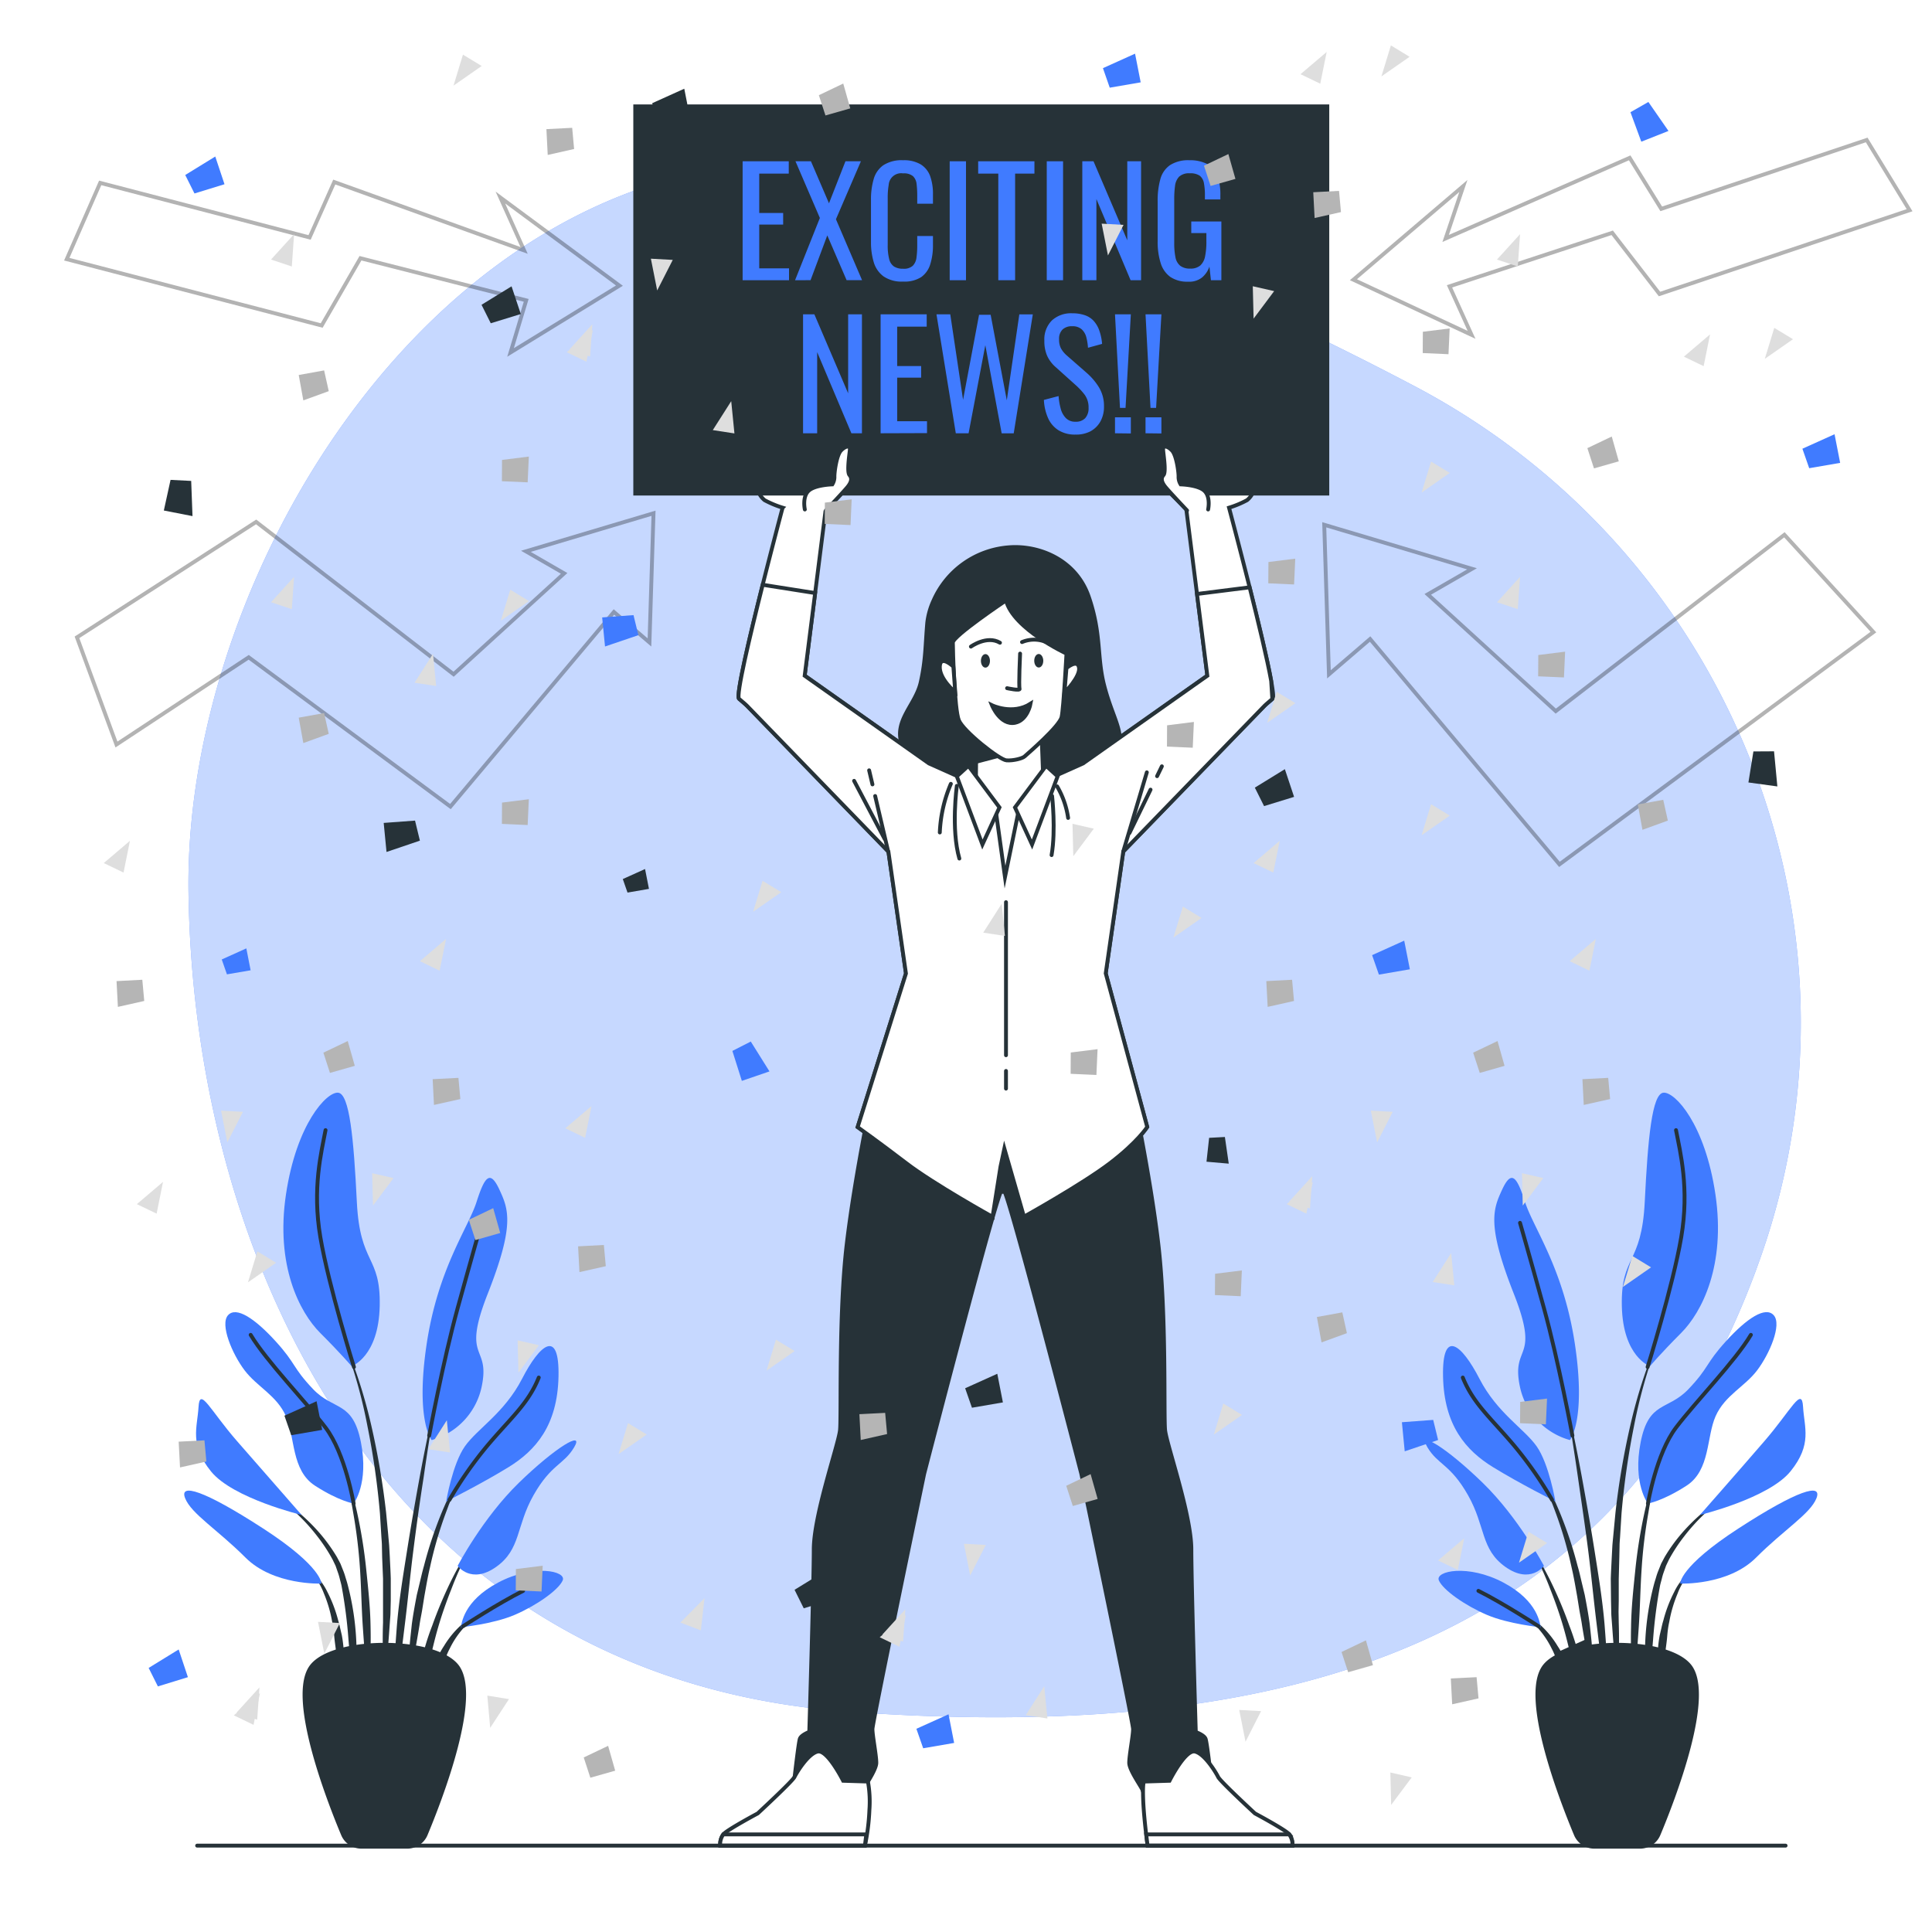 <svg class="animated" id="freepik_stories-exciting-news" xmlns="http://www.w3.org/2000/svg" viewBox="0 0 500 500" version="1.1" xmlns:xlink="http://www.w3.org/1999/xlink" xmlns:svgjs="http://svgjs.com/svgjs"><style>svg#freepik_stories-exciting-news:not(.animated) .animable {opacity: 0;}svg#freepik_stories-exciting-news.animated #freepik--background-simple--inject-2 {animation: 6s Infinite  linear shake;animation-delay: 0s;}svg#freepik_stories-exciting-news.animated #freepik--Arrows--inject-2 {animation: 6s Infinite  linear heartbeat;animation-delay: 0s;}svg#freepik_stories-exciting-news.animated #freepik--Text--inject-2 {animation: 6s Infinite  linear heartbeat;animation-delay: 0s;}            @keyframes shake {                10%, 90% {                    transform: translate3d(-1px, 0, 0);                  }                  20%, 80% {                    transform: translate3d(2px, 0, 0);                  }                  30%, 50%, 70% {                    transform: translate3d(-4px, 0, 0);                  }                  40%, 60% {                    transform: translate3d(4px, 0, 0);                  }            }                    @keyframes heartbeat {                0% {                    transform: scale(1);                }                10% {                    transform: scale(1.1);                }                30% {                    transform: scale(1);                }                40% {                    transform: scale(1);                }                50% {                    transform: scale(1.1);                }                60% {                    transform: scale(1);                }                100% {                    transform: scale(1);                }            }        </style><g id="freepik--background-simple--inject-2" class="animable animator-active" style="transform-origin: 257.406px 243.128px;"><path d="M455.61,325.49c30.63-86.8-8.21-182.83-89.69-225.64A870.7,870.7,0,0,0,252.23,50C134.27,8.22,47.46,135.46,48.78,230.89S99.15,434.33,219.76,443s200.13-21.21,234.59-114C454.78,327.8,455.2,326.65,455.61,325.49Z" style="fill: #407BFF; transform-origin: 257.406px 243.128px;" id="elcd4hpmiw05h" class="animable"></path><g id="elhzhdhcgyoo"><path d="M455.61,325.49c30.63-86.8-8.21-182.83-89.69-225.64A870.7,870.7,0,0,0,252.23,50C134.27,8.22,47.46,135.46,48.78,230.89S99.15,434.33,219.76,443s200.13-21.21,234.59-114C454.78,327.8,455.2,326.65,455.61,325.49Z" style="fill: rgb(255, 255, 255); opacity: 0.7; transform-origin: 257.406px 243.128px;" class="animable" id="el4s8l4liiwgs"></path></g></g><g id="freepik--plant-2--inject-2" class="animable" style="transform-origin: 419.593px 380.357px;"><path d="M429,347.43h0a.1.1,0,0,0-.05-.13.12.12,0,0,0-.14.06A131.25,131.25,0,0,0,421.9,369a198.49,198.49,0,0,0-3.82,22.49l-.54,5.68c-.09,1-.19,1.89-.26,2.84l-.15,2.86c-.09,1.9-.2,3.8-.26,5.7l.06,5.72.06,2.85c0,.95.11,1.9.17,2.85.15,1.9.26,3.8.44,5.69.36,3.79.93,7.56,1.52,11.31a.1.1,0,0,0,.1.08.11.11,0,0,0,.1-.1h0c0-1.9-.09-3.79-.14-5.69s-.22-3.78-.19-5.67,0-3.78-.06-5.67l-.05-2.83.05-2.83,0-5.66.15-5.66.06-2.83c0-.94.11-1.88.16-2.83l.35-5.65a202.16,202.16,0,0,1,3.2-22.43A132.15,132.15,0,0,1,429,347.43Z" style="fill: rgb(38, 50, 56); transform-origin: 422.939px 392.183px;" id="ele4wkxv8fxyb" class="animable"></path><path d="M429.81,377a.11.11,0,0,0-.06-.13.1.1,0,0,0-.13.06,135.07,135.07,0,0,0-4,14.38,133.59,133.59,0,0,0-2.38,14.77c-.5,4.95-1.06,9.91-1.12,14.89a122.24,122.24,0,0,0,.53,14.94.11.11,0,0,0,.08.09.12.12,0,0,0,.12-.09c.57-5,.92-9.91,1.26-14.85s.4-9.9.73-14.84a130.46,130.46,0,0,1,1.76-14.72A133.12,133.12,0,0,1,429.81,377Z" style="fill: rgb(38, 50, 56); transform-origin: 425.947px 406.432px;" id="elmfbadjrrzw" class="animable"></path><path d="M446.22,387.44a.1.1,0,0,0-.14,0,50,50,0,0,0-11,9.56,42.41,42.41,0,0,0-4.29,6l-.88,1.66-.69,1.73a15.77,15.77,0,0,0-.61,1.75c-.17.59-.37,1.18-.53,1.77a70.66,70.66,0,0,0-2.27,14.47,83.55,83.55,0,0,0,.54,14.58.11.11,0,0,0,.1.09.1.1,0,0,0,.1-.09l1.25-14.43a129.61,129.61,0,0,1,1.83-14.23c.13-.58.3-1.15.45-1.73a14.39,14.39,0,0,1,.5-1.7l.59-1.66.75-1.58a43,43,0,0,1,3.93-6,49.43,49.43,0,0,1,10.3-10h0A.1.1,0,0,0,446.22,387.44Z" style="fill: rgb(38, 50, 56); transform-origin: 435.995px 413.231px;" id="eli0300o7ydvd" class="animable"></path><path d="M438.28,406a15.85,15.85,0,0,0-5,6,35.35,35.35,0,0,0-2.8,7.35c-.2.63-.35,1.27-.49,1.91l-.45,1.92a31.79,31.79,0,0,0-.48,3.89c0,1.31-.06,2.62,0,3.92a36.49,36.49,0,0,0,.51,3.9.11.11,0,0,0,.08.08.1.1,0,0,0,.12-.08,32.82,32.82,0,0,0,.69-3.83c.21-1.28.4-2.54.56-3.8s.35-2.51.45-3.78.26-2.53.54-3.77a34.18,34.18,0,0,1,2.14-7.28,16,16,0,0,1,4.19-6.25h0a.1.1,0,0,0,0-.13A.09.09,0,0,0,438.28,406Z" style="fill: rgb(38, 50, 56); transform-origin: 433.699px 420.486px;" id="el1gmg4yn0yb7" class="animable"></path><path d="M415.26,420.43c-.54-6.41-1.59-12.75-2.59-19.09s-2.11-12.66-3.27-19-2.45-12.6-3.81-18.86a.1.1,0,1,0-.2,0c1.1,6.31,2.09,12.64,3,19s1.86,12.68,2.66,19,1.4,12.73,2.19,19.07l2.35,19.07a.09.09,0,0,0,.09.09.11.11,0,0,0,.11-.1c.07-1.6.07-3.21.11-4.82s-.06-3.21-.09-4.82C415.78,426.84,415.5,423.64,415.26,420.43Z" style="fill: rgb(38, 50, 56); transform-origin: 410.65px 401.545px;" id="elyvvf8fu8wg9" class="animable"></path><path d="M411.42,420.34c-.34-2.54-.81-5.06-1.29-7.58l-.9-3.74c-.29-1.24-.57-2.49-.94-3.72a105.24,105.24,0,0,0-4.9-14.57l-.76-1.76-.86-1.73c-.54-1.16-1.2-2.27-1.82-3.38a28.27,28.27,0,0,0-4.62-6.13.1.1,0,0,0-.14.14h0a28.29,28.29,0,0,1,4.23,6.27c.55,1.14,1.14,2.26,1.62,3.43l.75,1.75.67,1.78a104.88,104.88,0,0,1,4.27,14.57c.58,2.46,1,5,1.44,7.46l.6,3.75c.22,1.25.49,2.49.66,3.75.4,2.5.86,5,1.3,7.51s.85,5,1.38,7.53a.11.11,0,0,0,.1.08.1.1,0,0,0,.1-.1q0-3.84-.18-7.68C412,425.43,411.69,422.89,411.42,420.34Z" style="fill: rgb(38, 50, 56); transform-origin: 403.74px 406.73px;" id="elgzbiw4i9dec" class="animable"></path><path d="M406.12,420.66c-1.19-3.36-2.56-6.65-4.06-9.87a87.32,87.32,0,0,0-5.1-9.36.11.11,0,0,0-.13,0,.1.1,0,0,0,0,.14,87.1,87.1,0,0,1,4.36,9.65c1.3,3.27,2.47,6.6,3.45,10s1.72,6.82,2.62,10.21,1.7,6.8,2.75,10.23a.11.11,0,0,0,.09.08.1.1,0,0,0,.1-.1,50.8,50.8,0,0,0-1-10.66A66.78,66.78,0,0,0,406.12,420.66Z" style="fill: rgb(38, 50, 56); transform-origin: 403.503px 421.574px;" id="elpcf25d8tc1i" class="animable"></path><path d="M405.9,431.86a23.09,23.09,0,0,0-2.82-5.91,24.35,24.35,0,0,0-4.1-5.1,19,19,0,0,0-2.61-2,10.75,10.75,0,0,0-3-1.34.1.1,0,0,0-.11.06.1.1,0,0,0,0,.13h0a14.79,14.79,0,0,1,4.91,3.82,23.53,23.53,0,0,1,3.43,5.18c1,1.84,1.47,3.87,2.32,5.77.37,1,.74,1.95,1.17,2.92a24.58,24.58,0,0,0,1.29,3h0a.11.11,0,0,0,.09.05.1.1,0,0,0,.1-.1,22.3,22.3,0,0,0-.12-3.27A32,32,0,0,0,405.9,431.86Z" style="fill: rgb(38, 50, 56); transform-origin: 399.911px 427.974px;" id="el3agebkg11n" class="animable"></path><path d="M406.3,372.69A18.22,18.22,0,0,1,393.38,359c-2.42-11.3,5.38-6.46-1.62-24.22s-5.38-21.8-3-26.92,3.77-3.5,5.92,3.23,10,17.23,12.92,36.88S406.3,372.69,406.3,372.69Z" style="fill: #407BFF; transform-origin: 397.676px 338.768px;" id="el5wq5utee9d" class="animable"></path><path d="M427,353.58s-7-2.42-7.27-15.61,5.12-10.5,5.93-26.92,1.88-28,4.84-28.26,10.77,8.08,13.46,26.38-3.5,30.41-8.88,35.8S427,353.58,427,353.58Z" style="fill: #407BFF; transform-origin: 432.165px 318.182px;" id="elb5yuggbm6q" class="animable"></path><path d="M402.53,388.57s-1.62-9.69-4.85-14.27-10.22-8.61-14.8-17.49-9.69-13.19-9.42-.54,5.92,19.11,12.92,23.42S402.53,388.57,402.53,388.57Z" style="fill: #407BFF; transform-origin: 387.99px 368.468px;" id="elcfe77t9fnt6" class="animable"></path><path d="M399.57,405.25s-6.46-12.38-15.88-21.53-17-13.72-14.27-9.15,5.92,4.31,10.5,12.38,3.23,14,9.69,18.57S399.57,405.25,399.57,405.25Z" style="fill: #407BFF; transform-origin: 384.213px 390.13px;" id="el61bkih13fev" class="animable"></path><path d="M398.76,421.13c-.27-.8-.54-6.72-9.69-11.57s-17.76-3-16.69-.54,6.73,6.46,12.39,8.89S398.76,421.13,398.76,421.13Z" style="fill: #407BFF; transform-origin: 385.525px 413.829px;" id="elh1bcpjjpni7" class="animable"></path><path d="M426.48,389.11s-4-5.12-1.88-15.88,7-8.08,12.38-13.73,4.31-6.46,9.69-12.38,10.23-9.15,12.38-6.73-1.08,10-4.31,14.26S446.4,361.11,444,366.5s-1.35,14-7.54,18S426.48,389.11,426.48,389.11Z" style="fill: #407BFF; transform-origin: 441.863px 364.345px;" id="el96twsrzoryo" class="animable"></path><path d="M439.94,392.07s9.69-11,16.69-19.11,9.69-14.27,10-8.88,2.42,9.68-3.23,16.68S439.94,392.07,439.94,392.07Z" style="fill: #407BFF; transform-origin: 453.605px 377.06px;" id="el729y39twx2a" class="animable"></path><path d="M434.83,409.83s-.27-4.31,15.07-14.26,21.8-11.85,20.19-7.81-8.35,8.07-15.61,15.34S434.83,409.83,434.83,409.83Z" style="fill: #407BFF; transform-origin: 452.58px 397.807px;" id="elhbd3zuacxu5" class="animable"></path><path d="M406.94,371.54s-3.6-19.31-7.37-33-6.19-22.07-6.19-22.07" style="fill: none; stroke: rgb(38, 50, 56); stroke-linecap: round; stroke-linejoin: round; transform-origin: 400.16px 344.005px;" id="elkr75z0pvwwb" class="animable"></path><path d="M426.4,353.78s6.54-20.93,8.7-33.58-.27-22.07-1.35-27.72" style="fill: none; stroke: rgb(38, 50, 56); stroke-linecap: round; stroke-linejoin: round; transform-origin: 431.183px 323.13px;" id="elb3jccf2d1w" class="animable"></path><path d="M401.68,388.16A101.93,101.93,0,0,0,391.76,374c-5.92-7-10.49-10.76-13.19-17.49" style="fill: none; stroke: rgb(38, 50, 56); stroke-linecap: round; stroke-linejoin: round; transform-origin: 390.125px 372.335px;" id="ele5uuf0tlmb4" class="animable"></path><path d="M426.48,389.11s2.16-12.92,7.27-19.65,15.34-17.23,19.38-24" style="fill: none; stroke: rgb(38, 50, 56); stroke-linecap: round; stroke-linejoin: round; transform-origin: 439.805px 367.285px;" id="elcr0xnqrwshn" class="animable"></path><path d="M398.13,420.84s-9.06-5.9-15.52-9.13" style="fill: none; stroke: rgb(38, 50, 56); stroke-linecap: round; stroke-linejoin: round; transform-origin: 390.37px 416.275px;" id="elxt2mlai7uco" class="animable"></path><path d="M424.47,477.93H412.62a5.2,5.2,0,0,1-4.8-3.2c-3.87-9.27-14.21-36.05-8-43.64,5.93-7.23,31.48-7.23,37.41,0,6.22,7.59-4.11,34.37-8,43.64A5.2,5.2,0,0,1,424.47,477.93Z" style="fill: rgb(38, 50, 56); stroke: rgb(38, 50, 56); stroke-linecap: round; stroke-linejoin: round; transform-origin: 418.528px 451.799px;" id="elwrckc88jr4q" class="animable"></path></g><g id="freepik--plant-1--inject-2" class="animable" style="transform-origin: 98.41px 380.357px;"><path d="M89,347.43h0a.11.11,0,0,1,.06-.13.1.1,0,0,1,.13.06A132.24,132.24,0,0,1,96.11,369a203.06,203.06,0,0,1,3.82,22.49l.54,5.68c.08,1,.18,1.89.25,2.84l.16,2.86c.08,1.9.2,3.8.25,5.7l0,5.72-.07,2.85c0,.95-.11,1.9-.17,2.85-.14,1.9-.26,3.8-.43,5.69-.37,3.79-.94,7.56-1.52,11.31a.11.11,0,0,1-.1.08.1.1,0,0,1-.1-.1h0c0-1.9.09-3.79.13-5.69s.22-3.78.19-5.67,0-3.78.07-5.67l0-2.83,0-2.83,0-5.66L98.9,403l-.06-2.83c0-.94-.11-1.88-.16-2.83l-.35-5.65a199.82,199.82,0,0,0-3.2-22.43A131.15,131.15,0,0,0,89,347.43Z" style="fill: rgb(38, 50, 56); transform-origin: 95.063px 392.182px;" id="elpmcld0ck8o" class="animable"></path><path d="M88.2,377a.1.1,0,0,1,.19-.07,137.42,137.42,0,0,1,4,14.38,131.28,131.28,0,0,1,2.38,14.77c.51,4.95,1.06,9.91,1.13,14.89a126.38,126.38,0,0,1-.53,14.94.12.12,0,0,1-.09.09.1.1,0,0,1-.11-.09c-.58-5-.93-9.91-1.27-14.85s-.4-9.9-.72-14.84a132.83,132.83,0,0,0-1.77-14.72A135.47,135.47,0,0,0,88.2,377Z" style="fill: rgb(38, 50, 56); transform-origin: 92.065px 406.432px;" id="el7ya65arra7r" class="animable"></path><path d="M71.79,387.44a.1.1,0,0,1,.14,0,50.21,50.21,0,0,1,11,9.56,44.09,44.09,0,0,1,4.29,6l.88,1.66.69,1.73a15.71,15.71,0,0,1,.6,1.75c.18.59.38,1.18.53,1.77a70,70,0,0,1,2.27,14.47,83.55,83.55,0,0,1-.54,14.58c0,.05,0,.09-.09.09a.1.1,0,0,1-.11-.09l-1.25-14.43a127.23,127.23,0,0,0-1.83-14.23c-.13-.58-.3-1.15-.44-1.73a16.62,16.62,0,0,0-.51-1.7l-.58-1.66-.76-1.58a43,43,0,0,0-3.93-6,49.43,49.43,0,0,0-10.3-10h0A.09.09,0,0,1,71.79,387.44Z" style="fill: rgb(38, 50, 56); transform-origin: 82.008px 413.231px;" id="eloz5drf5b5f" class="animable"></path><path d="M79.73,406a16,16,0,0,1,5,6,35.32,35.32,0,0,1,2.79,7.35c.2.63.35,1.27.49,1.91l.45,1.92a33.89,33.89,0,0,1,.49,3.89c0,1.31,0,2.62,0,3.92a32,32,0,0,1-.51,3.9.11.11,0,0,1-.08.08.1.1,0,0,1-.12-.08A35.06,35.06,0,0,1,87.5,431c-.2-1.28-.4-2.54-.55-3.8s-.35-2.51-.45-3.78-.27-2.53-.55-3.77a34.16,34.16,0,0,0-2.13-7.28,16.27,16.27,0,0,0-4.19-6.25h0a.1.1,0,0,1,0-.13A.1.1,0,0,1,79.73,406Z" style="fill: rgb(38, 50, 56); transform-origin: 84.278px 420.477px;" id="elk56jf8s5k3g" class="animable"></path><path d="M102.74,420.43c.54-6.41,1.6-12.75,2.6-19.09s2.1-12.66,3.26-19,2.46-12.6,3.82-18.86a.1.1,0,0,1,.11-.08.1.1,0,0,1,.08.12q-1.64,9.46-3,19c-1,6.34-1.87,12.68-2.67,19s-1.39,12.73-2.19,19.07l-2.34,19.07a.11.11,0,0,1-.1.09.1.1,0,0,1-.1-.1c-.08-1.6-.08-3.21-.12-4.82s.07-3.21.1-4.82C102.23,426.84,102.5,423.64,102.74,420.43Z" style="fill: rgb(38, 50, 56); transform-origin: 107.347px 401.575px;" id="elcefonbli8l" class="animable"></path><path d="M106.58,420.34c.34-2.54.81-5.06,1.29-7.58l.9-3.74c.3-1.24.58-2.49.94-3.72a105.24,105.24,0,0,1,4.9-14.57l.77-1.76.85-1.73c.54-1.16,1.2-2.27,1.82-3.38a28,28,0,0,1,4.63-6.13.09.09,0,0,1,.13,0,.11.11,0,0,1,0,.14h0a28,28,0,0,0-4.23,6.27c-.56,1.14-1.15,2.26-1.63,3.43l-.75,1.75-.66,1.78a103.53,103.53,0,0,0-4.27,14.57c-.59,2.46-1,5-1.45,7.46l-.6,3.75c-.22,1.25-.49,2.49-.66,3.75-.4,2.5-.86,5-1.3,7.51s-.85,5-1.38,7.53a.1.1,0,0,1-.09.08.09.09,0,0,1-.1-.1q0-3.84.17-7.68C106,425.43,106.32,422.89,106.58,420.34Z" style="fill: rgb(38, 50, 56); transform-origin: 114.262px 406.726px;" id="elf1ql0rqc1sj" class="animable"></path><path d="M111.88,420.66c1.19-3.36,2.56-6.65,4.06-9.87a89.11,89.11,0,0,1,5.1-9.36.12.12,0,0,1,.14,0,.11.11,0,0,1,0,.14,87,87,0,0,0-4.35,9.65c-1.3,3.27-2.47,6.6-3.46,10s-1.72,6.82-2.61,10.21-1.71,6.8-2.75,10.23a.1.1,0,0,1-.2,0,50.81,50.81,0,0,1,1-10.66A65.65,65.65,0,0,1,111.88,420.66Z" style="fill: rgb(38, 50, 56); transform-origin: 114.506px 421.584px;" id="elt4wg07dfs69" class="animable"></path><path d="M112.1,431.86a23.43,23.43,0,0,1,2.82-5.91,24.4,24.4,0,0,1,4.11-5.1,18.41,18.41,0,0,1,2.61-2,10.69,10.69,0,0,1,3-1.34.1.1,0,0,1,.06.19h0a14.79,14.79,0,0,0-4.91,3.82,23.14,23.14,0,0,0-3.42,5.18c-1,1.84-1.48,3.87-2.32,5.77-.37,1-.75,1.95-1.18,2.92a24.5,24.5,0,0,1-1.28,3h0a.09.09,0,0,1-.08.05.1.1,0,0,1-.11-.1,23.78,23.78,0,0,1,.12-3.27C111.62,434,111.85,432.92,112.1,431.86Z" style="fill: rgb(38, 50, 56); transform-origin: 118.075px 427.974px;" id="elvj1nkyda7bi" class="animable"></path><path d="M111.71,372.69A18.24,18.24,0,0,0,124.63,359c2.42-11.3-5.39-6.46,1.61-24.22s5.38-21.8,3-26.92-3.77-3.5-5.92,3.23-10,17.23-12.92,36.88S111.71,372.69,111.71,372.69Z" style="fill: #407BFF; transform-origin: 120.325px 338.768px;" id="eloup0q4ra5id" class="animable"></path><path d="M91,353.58s7-2.42,7.27-15.61-5.11-10.5-5.92-26.92-1.89-28-4.85-28.26S76.72,290.87,74,309.17s3.49,30.41,8.88,35.8S91,353.58,91,353.58Z" style="fill: #407BFF; transform-origin: 85.809px 318.182px;" id="elapa70271l5q" class="animable"></path><path d="M115.47,388.57s1.62-9.69,4.85-14.27,10.23-8.61,14.8-17.49,9.69-13.19,9.42-.54-5.92,19.11-12.92,23.42S115.47,388.57,115.47,388.57Z" style="fill: #407BFF; transform-origin: 130.01px 368.468px;" id="ells1wyayxyl" class="animable"></path><path d="M118.44,405.25s6.45-12.38,15.87-21.53,17-13.72,14.27-9.15-5.92,4.31-10.5,12.38-3.23,14-9.69,18.57S118.44,405.25,118.44,405.25Z" style="fill: #407BFF; transform-origin: 133.792px 390.13px;" id="elt7albr4zni" class="animable"></path><path d="M119.24,421.13c.27-.8.54-6.72,9.69-11.57s17.77-3,16.69-.54-6.73,6.46-12.38,8.89S119.24,421.13,119.24,421.13Z" style="fill: #407BFF; transform-origin: 132.476px 413.829px;" id="elc5qhgb4q1hp" class="animable"></path><path d="M91.52,389.11s4-5.12,1.88-15.88-7-8.08-12.38-13.73-4.3-6.46-9.69-12.38S61.11,338,59,340.39s1.08,10,4.31,14.26S71.6,361.11,74,366.5s1.34,14,7.53,18S91.52,389.11,91.52,389.11Z" style="fill: #407BFF; transform-origin: 76.17px 364.351px;" id="elrxl2yu32xy" class="animable"></path><path d="M78.06,392.07S68.37,381,61.38,373s-9.69-14.27-10-8.88-2.43,9.68,3.23,16.68S78.06,392.07,78.06,392.07Z" style="fill: #407BFF; transform-origin: 64.398px 377.088px;" id="el7t2hdkumfag" class="animable"></path><path d="M83.18,409.83s.27-4.31-15.08-14.26-21.8-11.85-20.18-7.81,8.34,8.07,15.61,15.34S83.18,409.83,83.18,409.83Z" style="fill: #407BFF; transform-origin: 65.429px 397.807px;" id="elgwlfb30pist" class="animable"></path><path d="M111.07,371.54s3.6-19.31,7.37-33,6.19-22.07,6.19-22.07" style="fill: none; stroke: rgb(38, 50, 56); stroke-linecap: round; stroke-linejoin: round; transform-origin: 117.85px 344.005px;" id="el24qj0ol6htj" class="animable"></path><path d="M91.6,353.78s-6.54-20.93-8.69-33.58.27-22.07,1.34-27.72" style="fill: none; stroke: rgb(38, 50, 56); stroke-linecap: round; stroke-linejoin: round; transform-origin: 86.824px 323.13px;" id="elx3kz3bjo53o" class="animable"></path><path d="M116.32,388.16A101.93,101.93,0,0,1,126.24,374c5.92-7,10.5-10.76,13.19-17.49" style="fill: none; stroke: rgb(38, 50, 56); stroke-linecap: round; stroke-linejoin: round; transform-origin: 127.875px 372.335px;" id="elebtl3c2mwir" class="animable"></path><path d="M91.52,389.11s-2.15-12.92-7.27-19.65-15.34-17.23-19.38-24" style="fill: none; stroke: rgb(38, 50, 56); stroke-linecap: round; stroke-linejoin: round; transform-origin: 78.195px 367.285px;" id="elfelqggzsiz6" class="animable"></path><path d="M119.88,420.84s9.05-5.9,15.51-9.13" style="fill: none; stroke: rgb(38, 50, 56); stroke-linecap: round; stroke-linejoin: round; transform-origin: 127.635px 416.275px;" id="elgsgk1zx3rz" class="animable"></path><path d="M93.54,477.93h11.84a5.19,5.19,0,0,0,4.8-3.2c3.87-9.27,14.21-36.05,8-43.64-5.93-7.23-31.49-7.23-37.42,0-6.22,7.59,4.12,34.37,8,43.64A5.19,5.19,0,0,0,93.54,477.93Z" style="fill: rgb(38, 50, 56); stroke: rgb(38, 50, 56); stroke-linecap: round; stroke-linejoin: round; transform-origin: 99.467px 451.799px;" id="el5ol0vvwfcrq" class="animable"></path></g><g id="freepik--Arrows--inject-2" class="animable" style="transform-origin: 255.74px 129.96px;"><g id="el72fislvflg2"><g style="opacity: 0.3; transform-origin: 255.74px 129.96px;" class="animable" id="elmm7vac96vio"><polygon points="461.8 138.4 402.63 184.04 369.5 153.82 380.96 147.21 342.71 135.81 343.93 174.52 354.58 165.38 403.58 223.7 484.84 163.58 461.8 138.4" style="fill: none; stroke: rgb(0, 0, 0); stroke-miterlimit: 10; transform-origin: 413.775px 179.755px;" id="el6pjobf95umo" class="animable"></polygon><polygon points="483.1 36.22 429.93 54.05 421.76 40.85 374.13 61.71 378.72 48.13 350.26 72.39 380.84 86.66 375.13 74.1 417.24 60.25 429.48 76.09 494.2 54.4 483.1 36.22" style="fill: none; stroke: rgb(0, 0, 0); stroke-miterlimit: 10; transform-origin: 422.23px 61.44px;" id="el86d4b8b531r" class="animable"></polygon><polygon points="25.93 47.33 80.12 61.45 86.51 47.11 135.64 64.81 129.5 51.12 160.31 73.92 132.13 91.21 136.18 77.73 93.29 66.83 83.25 84.24 17.28 67.08 25.93 47.33" style="fill: none; stroke: rgb(0, 0, 0); stroke-miterlimit: 10; transform-origin: 88.795px 69.16px;" id="elqmb6bkn1ti" class="animable"></polygon><polygon points="136.1 142.68 146 148.39 117.39 174.49 66.29 135.07 19.92 164.94 30.14 192.68 64.36 170.11 116.57 208.74 158.88 158.38 168.08 166.26 169.13 132.83 136.1 142.68" style="fill: none; stroke: rgb(0, 0, 0); stroke-miterlimit: 10; transform-origin: 94.525px 170.785px;" id="el6hytbtw5dh7" class="animable"></polygon></g></g></g><g id="freepik--Character--inject-2" class="animable" style="transform-origin: 253.955px 252.585px;"><path d="M312,450c-.39-1-2.53-1.75-2.53-1.75S308.32,410,308.32,401s-6.4-27.16-6.79-30.85.39-29.87-1.75-48.1-7-40.93-7-40.93l-32.11-10.09c0-.59-8.54,2.33-8.54,2.33l-26,7.76s-4.85,22.69-7,40.93-1.35,44.42-1.74,48.1-6.79,21.92-6.79,30.85-1.16,47.22-1.16,47.22S207.34,449,207,450s-1.35,9.89-1.35,9.89,12.61,3.69,14.74,4.08,2.71.19,2.91-.58,3.49-5.24,3.49-7.18-1-7-1-8.73,13.38-66.05,13.38-66.05,19.21-74.29,20-73.13a.46.46,0,0,0,.68,0c.78-1.16,20,73.13,20,73.13s13.39,64.3,13.39,66.05-1,6.79-1,8.73,3.3,6.4,3.49,7.18.78,1,2.91.58,14.74-4.08,14.74-4.08S312.39,451,312,450Z" style="fill: rgb(38, 50, 56); stroke: rgb(38, 50, 56); stroke-linecap: round; stroke-miterlimit: 10; transform-origin: 259.515px 367.565px;" id="el78a06i65zx4" class="animable"></path><path d="M218.21,460.86s-4.08-8.14-6.6-7.56-5.43,5.43-6,6.59-9.51,9.42-9.51,9.42-8,4.27-8.92,5.43a4.35,4.35,0,0,0-.78,2.91h37.44a54.7,54.7,0,0,0,1.16-9.22,29.37,29.37,0,0,0-.38-7.37Z" style="fill: rgb(255, 255, 255); stroke: rgb(38, 50, 56); stroke-linecap: round; stroke-miterlimit: 10; transform-origin: 205.732px 465.46px;" id="elmljz57htle" class="animable"></path><path d="M186.39,477.65h37.44s.16-1.18.36-2.91h-37A4.35,4.35,0,0,0,186.39,477.65Z" style="fill: rgb(255, 255, 255); stroke: rgb(38, 50, 56); stroke-linecap: round; stroke-miterlimit: 10; transform-origin: 205.282px 476.195px;" id="el44st0lysl7p" class="animable"></path><path d="M302.67,460.86s4.07-8.14,6.59-7.56,5.43,5.43,6,6.59,9.51,9.42,9.51,9.42,8,4.27,8.92,5.43a4.35,4.35,0,0,1,.78,2.91H297s-1-7.18-1.16-12.22.38-4.37.38-4.37Z" style="fill: rgb(255, 255, 255); stroke: rgb(38, 50, 56); stroke-linecap: round; stroke-miterlimit: 10; transform-origin: 315.149px 465.46px;" id="el2rubofjz6y8" class="animable"></path><path d="M334.48,477.65H297s-.16-1.18-.36-2.91h37A4.35,4.35,0,0,1,334.48,477.65Z" style="fill: rgb(255, 255, 255); stroke: rgb(38, 50, 56); stroke-linecap: round; stroke-miterlimit: 10; transform-origin: 315.566px 476.195px;" id="elgzz81e1r9sk" class="animable"></path><path d="M260.77,141.67a23.19,23.19,0,0,0-19.16,13.73,19,19,0,0,0-1.63,5.71c-.52,6-.39,9.6-1.69,15.44s-7,9.85-4.92,16.08,11.54,15.7,28.14,15.7,27.37-11.81,28.15-15.7-1.94-7.65-3.89-15.18-.65-13.23-4-23S268.65,141,261,141.65Z" style="fill: rgb(38, 50, 56); stroke: rgb(38, 50, 56); stroke-linecap: round; stroke-miterlimit: 10; transform-origin: 261.357px 174.954px;" id="elgpxwp5myer5" class="animable"></path><path d="M329.28,180.88c-1.5,1.25-2,1.75-2,1.75L290.7,220.37l-4.54,31.53,10.74,39.76s-2.46,3.89-9.6,9.34S265,314.88,265,314.88l-5.42-28.74-1,4.67-1.71,24.07s-15.18-8.43-22.31-13.88-12.6-9.34-12.6-9.34l12.5-39.76-4.54-31.53-36.59-37.74s-.51-.52-2.07-1.82c-.87-.73,2.76-16.1,6.13-29.51,2.66-10.57,5.15-19.91,5.15-19.91a25.89,25.89,0,0,1-4.67-1.95,5.52,5.52,0,0,1-1.55-2.07h21.79l-4.41,4.41-2.74,21.66-2.71,21.4,32.17,22.7,8.43,3.77h23l8.44-3.77,32.17-22.7-2.68-21.16-2.77-21.9-4.41-4.41H324.3a5.48,5.48,0,0,1-1.56,2.07,25.6,25.6,0,0,1-4.67,1.95s2.6,9.76,5.33,20.6c2.25,9,4.58,18.67,5.58,24.23.48,2.65.66,4.36.38,4.59l-.08.07" style="fill: rgb(255, 255, 255); stroke: rgb(38, 50, 56); stroke-linecap: round; stroke-miterlimit: 10; transform-origin: 260.311px 221.125px;" id="el9txdzzj74r4" class="animable"></path><path d="M290.7,220.37l-4.54,31.53,10.74,39.76s-2.46,3.89-9.6,9.34S265,314.88,265,314.88l-5.07-17.63-1,4.67-2.06,13s-15.18-8.43-22.31-13.88-12.6-9.34-12.6-9.34l12.5-39.76-4.54-31.53-36.59-37.74s-.51-.52-2.07-1.82c-.87-.73,2.76-16.1,6.13-29.51l13.57,2.14-2.71,21.4,32.17,22.7,8.43,3.77h23l8.44-3.77,32.17-22.7-2.68-21.16L323.4,152c2.25,9,4.58,18.67,5.58,24.23l.3,4.66c-1.5,1.25-2,1.75-2,1.75Z" style="fill: rgb(255, 255, 255); stroke: rgb(38, 50, 56); stroke-linecap: round; stroke-miterlimit: 10; transform-origin: 260.205px 233.13px;" id="elqa3ipokkgj" class="animable"></path><line x1="260.35" y1="277.16" x2="260.35" y2="281.73" style="fill: none; stroke: rgb(38, 50, 56); stroke-linecap: round; stroke-miterlimit: 10; transform-origin: 260.35px 279.445px;" id="elcrn4egkfpnh" class="animable"></line><line x1="260.35" y1="233.48" x2="260.35" y2="273.09" style="fill: none; stroke: rgb(38, 50, 56); stroke-linecap: round; stroke-miterlimit: 10; transform-origin: 260.35px 253.285px;" id="elpy2m12f9a4" class="animable"></line><line x1="290.7" y1="220.37" x2="296.8" y2="199.88" style="fill: none; stroke: rgb(38, 50, 56); stroke-linecap: round; stroke-miterlimit: 10; transform-origin: 293.75px 210.125px;" id="el77nybnb7364" class="animable"></line><line x1="299.45" y1="200.87" x2="300.69" y2="198.32" style="fill: none; stroke: rgb(38, 50, 56); stroke-linecap: round; stroke-miterlimit: 10; transform-origin: 300.07px 199.595px;" id="elj059g1zyp0s" class="animable"></line><line x1="292.31" y1="215.58" x2="297.76" y2="204.36" style="fill: none; stroke: rgb(38, 50, 56); stroke-linecap: round; stroke-miterlimit: 10; transform-origin: 295.035px 209.97px;" id="el1iwd72ocdy8" class="animable"></line><line x1="225.79" y1="203" x2="224.93" y2="199.36" style="fill: none; stroke: rgb(38, 50, 56); stroke-linecap: round; stroke-miterlimit: 10; transform-origin: 225.36px 201.18px;" id="el7diuv9rz41e" class="animable"></line><line x1="229.86" y1="220.37" x2="226.49" y2="206.01" style="fill: none; stroke: rgb(38, 50, 56); stroke-linecap: round; stroke-miterlimit: 10; transform-origin: 228.175px 213.19px;" id="elzu92cj3sdpj" class="animable"></line><line x1="228.95" y1="217.13" x2="221.04" y2="202.08" style="fill: none; stroke: rgb(38, 50, 56); stroke-linecap: round; stroke-miterlimit: 10; transform-origin: 224.995px 209.605px;" id="elc2wbfd341ui" class="animable"></line><path d="M247.63,203.38s-1.55,11.16.65,18.81" style="fill: none; stroke: rgb(38, 50, 56); stroke-linecap: round; stroke-miterlimit: 10; transform-origin: 247.69px 212.785px;" id="el3aff222dxpm" class="animable"></path><path d="M246.08,202.86a35.91,35.91,0,0,0-2.86,12.58" style="fill: none; stroke: rgb(38, 50, 56); stroke-linecap: round; stroke-miterlimit: 10; transform-origin: 244.65px 209.15px;" id="elaf8nwn1hyh" class="animable"></path><path d="M272.28,206s1,8.82-.13,15.3" style="fill: none; stroke: rgb(38, 50, 56); stroke-linecap: round; stroke-miterlimit: 10; transform-origin: 272.419px 213.65px;" id="elx61vq0q7kx8" class="animable"></path><path d="M273.58,203.51a22.53,22.53,0,0,1,2.85,8.17" style="fill: none; stroke: rgb(38, 50, 56); stroke-linecap: round; stroke-miterlimit: 10; transform-origin: 275.005px 207.595px;" id="el7ez3rffz8r" class="animable"></path><polygon points="252.69 190.29 252.56 202.34 257.75 210.13 260.09 226.99 263.59 210 269.95 200.4 269.56 190.17 252.69 190.29" style="fill: rgb(255, 255, 255); stroke: rgb(38, 50, 56); stroke-linecap: round; stroke-miterlimit: 10; transform-origin: 261.255px 208.58px;" id="elle4ekcz1p3g" class="animable"></polygon><polygon points="262.12 194.65 253.04 197.04 253.04 190.29 262.12 194.65" style="fill: rgb(38, 50, 56); stroke: rgb(38, 50, 56); stroke-linecap: round; stroke-miterlimit: 10; transform-origin: 257.58px 193.665px;" id="el9xxidp6wq9c" class="animable"></polygon><path d="M260.35,155.4s-13.75,9.21-13.75,10.9.39,17.25,1.55,20.1,10.51,10.25,12.33,10.38,4.15-.52,4.67-1,9.08-7.78,9.6-10.24S276,169.15,276,169.15,262.29,162.8,260.35,155.4Z" style="fill: rgb(255, 255, 255); stroke: rgb(38, 50, 56); stroke-linecap: round; stroke-miterlimit: 10; transform-origin: 261.3px 176.098px;" id="el7snrty6gimf" class="animable"></path><path d="M264,169.15s-.39,8.43-.13,9.08-3.24-.13-3.24-.13" style="fill: none; stroke: rgb(38, 50, 56); stroke-linecap: round; stroke-miterlimit: 10; transform-origin: 262.315px 173.819px;" id="elx7okhidlelk" class="animable"></path><path d="M256.71,182.51s5.32,2.6,10-.39c0,0-.78,4.28-4,4.93C258.85,187.82,256.71,182.51,256.71,182.51Z" style="fill: rgb(38, 50, 56); stroke: rgb(38, 50, 56); stroke-linecap: round; stroke-miterlimit: 10; transform-origin: 261.71px 184.623px;" id="elivu37hlxjk" class="animable"></path><ellipse cx="255.03" cy="171.03" rx="1.17" ry="1.75" style="fill: rgb(38, 50, 56); transform-origin: 255.03px 171.03px;" id="elmxidtveahf9" class="animable"></ellipse><path d="M270,171c0,1-.53,1.75-1.17,1.75s-1.17-.78-1.17-1.75.52-1.75,1.17-1.75S270,170.07,270,171Z" style="fill: rgb(38, 50, 56); transform-origin: 268.83px 171px;" id="elfugmxei9mhe" class="animable"></path><path d="M251.27,167.34s4.15-3,7.52-1" style="fill: none; stroke: rgb(38, 50, 56); stroke-linecap: round; stroke-miterlimit: 10; transform-origin: 255.03px 166.496px;" id="eltbp3cewfqwa" class="animable"></path><path d="M264.5,166.17a8.11,8.11,0,0,1,8,1" style="fill: none; stroke: rgb(38, 50, 56); stroke-linecap: round; stroke-miterlimit: 10; transform-origin: 268.5px 166.356px;" id="elhsw9sgk0wzl" class="animable"></path><path d="M246.73,172.52s-3.38-3.24-3.51,0,4,6.62,4,6.62Z" style="fill: rgb(255, 255, 255); stroke: rgb(38, 50, 56); stroke-linecap: round; stroke-miterlimit: 10; transform-origin: 245.218px 175.11px;" id="el4edatxvun4p" class="animable"></path><path d="M276,172.91s2.86-2.46,3.25-.13-3.77,6.49-3.77,6.49Z" style="fill: rgb(255, 255, 255); stroke: rgb(38, 50, 56); stroke-linecap: round; stroke-miterlimit: 10; transform-origin: 277.378px 175.524px;" id="ellmsddc34me" class="animable"></path><polygon points="250.62 198.19 258.66 208.96 254.25 218.56 247.63 200.92 250.62 198.19" style="fill: rgb(255, 255, 255); stroke: rgb(38, 50, 56); stroke-linecap: round; stroke-miterlimit: 10; transform-origin: 253.145px 208.375px;" id="elvt2y9zopvg" class="animable"></polygon><polygon points="270.72 198.19 262.68 208.96 267.09 218.56 273.71 200.92 270.72 198.19" style="fill: rgb(255, 255, 255); stroke: rgb(38, 50, 56); stroke-linecap: round; stroke-miterlimit: 10; transform-origin: 268.195px 208.375px;" id="elbra25fy4je" class="animable"></polygon><rect x="164.4" y="27.52" width="179.11" height="100.22" style="fill: rgb(38, 50, 56); stroke: rgb(38, 50, 56); stroke-linecap: round; stroke-miterlimit: 10; transform-origin: 253.955px 77.63px;" id="elmbu7mqlsh6c" class="animable"></rect><path d="M307.21,132.11s-4.85-5.11-5.7-6.21-1.15-2.09-.4-2.94-.05-5.45-.1-6.6,1.13-1,2.31.25,1.75,5.86,1.69,6.85a3.51,3.51,0,0,0,.55,1.9s4.53.1,6.17,1.7.93,4.79.93,4.79" style="fill: rgb(255, 255, 255); stroke: rgb(38, 50, 56); stroke-linecap: round; stroke-miterlimit: 10; transform-origin: 306.747px 123.844px;" id="elt89jxex2alc" class="animable"></path><path d="M213.74,132.11s4.85-5.11,5.7-6.21,1.15-2.09.41-2.94,0-5.45.1-6.6-1.13-1-2.31.25-1.75,5.86-1.69,6.85a3.6,3.6,0,0,1-.55,1.9s-4.54.1-6.18,1.7-.93,4.79-.93,4.79" style="fill: rgb(255, 255, 255); stroke: rgb(38, 50, 56); stroke-linecap: round; stroke-miterlimit: 10; transform-origin: 214.204px 123.844px;" id="elx87fode6o4r" class="animable"></path></g><g id="freepik--Text--inject-2" class="animable" style="transform-origin: 254.14px 76.965px;"><path d="M192.19,72.52V41.74h11.94v3.19h-7.64V55.12h6.19v3h-6.19V69.45h7.71v3.07Z" style="fill: #407BFF; transform-origin: 198.195px 57.13px;" id="el8pcu2dgj22t" class="animable"></path><path d="M205.76,72.52l6.42-16.11-6.31-14.67h4l4.67,10.87,4.26-10.87h4l-6.46,15,6.76,15.77h-4l-5-11.59-4.33,11.59Z" style="fill: #407BFF; transform-origin: 214.43px 57.13px;" id="elxb5hhe2ys6f" class="animable"></path><path d="M233.7,72.87a8.27,8.27,0,0,1-5.08-1.37,7.07,7.07,0,0,1-2.51-3.69,17.72,17.72,0,0,1-.7-5.17V51.77a18.74,18.74,0,0,1,.7-5.43,6.58,6.58,0,0,1,2.51-3.59,8.71,8.71,0,0,1,5.08-1.28,8.49,8.49,0,0,1,4.57,1.07,6,6,0,0,1,2.44,3,13.66,13.66,0,0,1,.74,4.75v2.43h-4.07V50.59a24.43,24.43,0,0,0-.17-3,3.25,3.25,0,0,0-.93-2,3.67,3.67,0,0,0-2.55-.72,3.24,3.24,0,0,0-3.74,3,19.16,19.16,0,0,0-.25,3.33v12.2a14.12,14.12,0,0,0,.38,3.66,3.22,3.22,0,0,0,1.26,1.92,4.26,4.26,0,0,0,2.35.57,3.4,3.4,0,0,0,2.51-.78,3.67,3.67,0,0,0,.95-2.14,23,23,0,0,0,.19-3.2V61.08h4.07v2.28a16.19,16.19,0,0,1-.69,5,6.31,6.31,0,0,1-2.35,3.35A8,8,0,0,1,233.7,72.87Z" style="fill: #407BFF; transform-origin: 233.43px 57.171px;" id="elyzdgw8vrscl" class="animable"></path><path d="M245.78,72.52V41.74H250V72.52Z" style="fill: #407BFF; transform-origin: 247.89px 57.13px;" id="el0twsja7h8zc" class="animable"></path><path d="M258.36,72.52V44.93h-5.21V41.74h14.56v3.19h-5V72.52Z" style="fill: #407BFF; transform-origin: 260.43px 57.13px;" id="elttkzbh0ploj" class="animable"></path><path d="M270.9,72.52V41.74h4.22V72.52Z" style="fill: #407BFF; transform-origin: 273.01px 57.13px;" id="elmb7gbyxmut" class="animable"></path><path d="M280.1,72.52V41.74H283l8.74,20.45V41.74h3.57V72.52H292.6l-8.85-21v21Z" style="fill: #407BFF; transform-origin: 287.705px 57.13px;" id="elucfuz2tqzf" class="animable"></path><path d="M307.5,72.9a7.85,7.85,0,0,1-4.62-1.23,6.91,6.91,0,0,1-2.5-3.59,18.14,18.14,0,0,1-.78-5.67V52.12a20.43,20.43,0,0,1,.7-5.76,6.43,6.43,0,0,1,2.51-3.63,8.68,8.68,0,0,1,5-1.26,9.75,9.75,0,0,1,4.66,1,5.71,5.71,0,0,1,2.57,3,13.72,13.72,0,0,1,.79,5v1.14h-4v-.95a16.32,16.32,0,0,0-.26-3.28,3.14,3.14,0,0,0-1.08-1.91,4.3,4.3,0,0,0-2.57-.62,3.76,3.76,0,0,0-2.76.87,4.14,4.14,0,0,0-1.06,2.38,24.68,24.68,0,0,0-.21,3.4v11.4a18.13,18.13,0,0,0,.32,3.69,3.69,3.69,0,0,0,1.24,2.2,4.08,4.08,0,0,0,2.58.72,3.82,3.82,0,0,0,2.59-.79,4.26,4.26,0,0,0,1.25-2.36,18.37,18.37,0,0,0,.34-3.88V60.32H308.3v-3h7.79V72.52h-2.7L313,69a6.41,6.41,0,0,1-1.91,2.81A5.3,5.3,0,0,1,307.5,72.9Z" style="fill: #407BFF; transform-origin: 307.843px 57.184px;" id="elajd94w8pp8j" class="animable"></path><path d="M207.83,112.13V81.35h2.93l8.74,20.44V81.35h3.57v30.78h-2.73l-8.86-21v21Z" style="fill: #407BFF; transform-origin: 215.45px 96.74px;" id="eli845onwn7sc" class="animable"></path><path d="M227.9,112.13V81.35h11.93v3.19h-7.64V94.73h6.2v3h-6.2v11.28h7.72v3.08Z" style="fill: #407BFF; transform-origin: 233.905px 96.74px;" id="elyp0pkqczbl" class="animable"></path><path d="M247.36,112.13l-5-30.78h3.57l3.31,22.12,4.14-22h3l4.18,22.12,3.24-22.23h3.49l-4.94,30.78h-3.12L255,89.33l-4.33,22.8Z" style="fill: #407BFF; transform-origin: 254.825px 96.745px;" id="elibyu32hx1x" class="animable"></path><path d="M278.33,112.47a8,8,0,0,1-4.42-1.14,7.13,7.13,0,0,1-2.68-3.15,13,13,0,0,1-1.07-4.68l3.8-1a17,17,0,0,0,.52,3.15,5.5,5.5,0,0,0,1.31,2.49,3.3,3.3,0,0,0,2.54,1,3.26,3.26,0,0,0,2.53-.93,3.82,3.82,0,0,0,.86-2.68,5.51,5.51,0,0,0-1-3.36,18.15,18.15,0,0,0-2.4-2.57L273.2,95A8.67,8.67,0,0,1,271,92.08a9.35,9.35,0,0,1-.72-3.89,6.92,6.92,0,0,1,1.94-5.25,7.3,7.3,0,0,1,5.28-1.86,9.77,9.77,0,0,1,3.21.48A5.51,5.51,0,0,1,283,83a7.26,7.26,0,0,1,1.48,2.49,13.64,13.64,0,0,1,.74,3.51l-3.65,1a14.53,14.53,0,0,0-.45-2.79,4.17,4.17,0,0,0-1.2-2,3.52,3.52,0,0,0-2.45-.78,3.47,3.47,0,0,0-2.49.85,3.34,3.34,0,0,0-.89,2.53,5,5,0,0,0,.47,2.32A6.77,6.77,0,0,0,276.09,92l5.21,4.56a16.34,16.34,0,0,1,3.08,3.63,9.24,9.24,0,0,1,1.33,5,7.78,7.78,0,0,1-.95,3.93,6.48,6.48,0,0,1-2.61,2.53A8.06,8.06,0,0,1,278.33,112.47Z" style="fill: #407BFF; transform-origin: 277.936px 96.772px;" id="elsy7xl5stjm" class="animable"></path><path d="M289.85,105.56l-1.29-24.21h4.1l-1.37,24.21Zm-1.29,6.57V108h4.1v4.18Z" style="fill: #407BFF; transform-origin: 290.61px 96.765px;" id="elpmv0yv7ll9" class="animable"></path><path d="M297.75,105.56l-1.29-24.21h4.11l-1.37,24.21Zm-1.29,6.57V108h4.11v4.18Z" style="fill: #407BFF; transform-origin: 298.515px 96.765px;" id="ely2gpgqql1pi" class="animable"></path></g><g id="freepik--Floor--inject-2" class="animable" style="transform-origin: 256.565px 450.79px;"><polygon points="411.16 423.93 402.84 427.68 404.6 432.72 412.61 431.35 411.16 423.93" style="fill: rgb(38, 50, 56); transform-origin: 407.725px 428.325px;" id="el6w7xisofhq" class="animable"></polygon><line x1="51.02" y1="477.65" x2="462.11" y2="477.65" style="fill: none; stroke: rgb(38, 50, 56); stroke-linecap: round; stroke-miterlimit: 10; transform-origin: 256.565px 477.65px;" id="ellk1nu7gbpg" class="animable"></line></g><g id="freepik--Confetti--inject-2" class="animable" style="transform-origin: 251.545px 239.43px;"><polygon points="76.11 60.6 70.14 67.17 75.52 68.97 76.11 60.6" style="fill: rgb(222, 222, 222); transform-origin: 73.125px 64.785px;" id="el9lldqykoob6" class="animable"></polygon><polygon points="55.71 40.51 47.94 45.29 50.33 50.07 58.1 47.68 55.71 40.51" style="fill: #407BFF; transform-origin: 53.02px 45.29px;" id="elw7iny0igb9" class="animable"></polygon><polygon points="83.88 95.86 77.31 97.05 78.5 103.62 85.08 101.23 83.88 95.86" style="fill: rgb(181, 181, 181); transform-origin: 81.195px 99.74px;" id="el6brr1sm4j7p" class="animable"></polygon><polygon points="129.61 160.63 136.9 155.56 132.06 152.61 129.61 160.63" style="fill: rgb(222, 222, 222); transform-origin: 133.255px 156.62px;" id="ely4pu3ir00k8" class="animable"></polygon><polygon points="49.82 133.57 49.48 124.46 44.14 124.19 42.4 132.12 49.82 133.57" style="fill: rgb(38, 50, 56); transform-origin: 46.11px 128.88px;" id="elen6nqrxpt7d" class="animable"></polygon><polygon points="129.89 124.54 136.56 124.83 136.86 118.16 129.92 119.03 129.89 124.54" style="fill: rgb(181, 181, 181); transform-origin: 133.375px 121.495px;" id="eljtlfp7h9s8s" class="animable"></polygon><polygon points="327.95 187.06 335.24 181.98 330.4 179.03 327.95 187.06" style="fill: rgb(222, 222, 222); transform-origin: 331.595px 183.045px;" id="elnbdil8dogkt" class="animable"></polygon><polygon points="112.06 169.2 107.28 176.69 112.88 177.54 112.06 169.2" style="fill: rgb(222, 222, 222); transform-origin: 110.08px 173.37px;" id="elx77o13xi6vk" class="animable"></polygon><polygon points="156.58 167.31 165.21 164.38 163.95 159.19 155.84 159.79 156.58 167.31" style="fill: #407BFF; transform-origin: 160.525px 163.25px;" id="elzngc024kx" class="animable"></polygon><polygon points="328.23 150.96 334.91 151.26 335.21 144.58 328.27 145.45 328.23 150.96" style="fill: rgb(181, 181, 181); transform-origin: 331.72px 147.92px;" id="elvibugwpl2y" class="animable"></polygon><polygon points="76.11 149.28 70.14 155.86 75.52 157.65 76.11 149.28" style="fill: rgb(222, 222, 222); transform-origin: 73.125px 153.465px;" id="ellpuzz38pl2" class="animable"></polygon><polygon points="332.52 199.06 324.75 203.84 327.14 208.62 334.91 206.23 332.52 199.06" style="fill: rgb(38, 50, 56); transform-origin: 329.83px 203.84px;" id="elna93h0mskcs" class="animable"></polygon><polygon points="83.88 184.54 77.31 185.73 78.5 192.31 85.08 189.92 83.88 184.54" style="fill: rgb(181, 181, 181); transform-origin: 81.195px 188.425px;" id="elqa99h3rvjw8" class="animable"></polygon><polygon points="194.9 235.97 202.19 230.89 197.35 227.95 194.9 235.97" style="fill: rgb(222, 222, 222); transform-origin: 198.545px 231.96px;" id="elxonrkg6oqx" class="animable"></polygon><polygon points="100.03 220.49 108.67 217.56 107.41 212.37 99.3 212.97 100.03 220.49" style="fill: rgb(38, 50, 56); transform-origin: 103.985px 216.43px;" id="eltago1j4n0ki" class="animable"></polygon><polygon points="129.89 213.22 136.56 213.52 136.86 206.84 129.92 207.71 129.89 213.22" style="fill: rgb(181, 181, 181); transform-origin: 133.375px 210.18px;" id="el7lvojnjimwy" class="animable"></polygon><polygon points="302.01 193.21 308.68 193.51 308.98 186.84 302.04 187.71 302.01 193.21" style="fill: rgb(181, 181, 181); transform-origin: 305.495px 190.175px;" id="elyo1f3vr6lv" class="animable"></polygon><polygon points="182.33 413.61 176.08 419.92 181.38 421.94 182.33 413.61" style="fill: rgb(222, 222, 222); transform-origin: 179.205px 417.775px;" id="elq0euvi5ey8" class="animable"></polygon><polygon points="42.19 305.87 35.42 311.63 40.53 314.09 42.19 305.87" style="fill: rgb(222, 222, 222); transform-origin: 38.805px 309.98px;" id="ellzkd5e443va" class="animable"></polygon><polygon points="58.83 295.65 62.87 287.74 57.21 287.43 58.83 295.65" style="fill: rgb(222, 222, 222); transform-origin: 60.04px 291.54px;" id="ely08x5g563ps" class="animable"></polygon><polygon points="96.53 312 101.84 304.89 96.31 303.62 96.53 312" style="fill: rgb(222, 222, 222); transform-origin: 99.075px 307.81px;" id="elwfcvo2m6k5m" class="animable"></polygon><polygon points="85.39 277.67 91.82 275.84 90 269.42 83.69 272.43 85.39 277.67" style="fill: rgb(181, 181, 181); transform-origin: 87.755px 273.545px;" id="eldw05rg73ml6" class="animable"></polygon><polygon points="33.63 217.6 26.86 223.36 31.97 225.82 33.63 217.6" style="fill: rgb(222, 222, 222); transform-origin: 30.245px 221.71px;" id="elj5vc0gajgxk" class="animable"></polygon><polygon points="63.75 245.44 57.39 248.31 58.73 252.16 64.86 251.11 63.75 245.44" style="fill: #407BFF; transform-origin: 61.125px 248.8px;" id="el5fcg3o1m6s4" class="animable"></polygon><polygon points="36.83 253.56 30.16 253.91 30.51 260.58 37.33 259.05 36.83 253.56" style="fill: rgb(181, 181, 181); transform-origin: 33.745px 257.07px;" id="eloniwbkrzpno" class="animable"></polygon><polygon points="115.44 242.99 108.67 248.75 113.77 251.21 115.44 242.99" style="fill: rgb(222, 222, 222); transform-origin: 112.055px 247.1px;" id="elabwkdgsfo05" class="animable"></polygon><polygon points="166.94 224.9 161.18 227.5 162.4 231 167.95 230.04 166.94 224.9" style="fill: rgb(38, 50, 56); transform-origin: 164.565px 227.95px;" id="el5awazqsrmd6" class="animable"></polygon><polygon points="118.64 278.95 111.97 279.29 112.31 285.96 119.14 284.43 118.64 278.95" style="fill: rgb(181, 181, 181); transform-origin: 115.555px 282.455px;" id="el3yhfymmbx6u" class="animable"></polygon><polygon points="456.73 92.87 464.02 87.79 459.18 84.85 456.73 92.87" style="fill: rgb(222, 222, 222); transform-origin: 460.375px 88.86px;" id="eld4hgx9cepvc" class="animable"></polygon><polygon points="412.52 121.22 418.94 119.39 417.12 112.97 410.81 115.98 412.52 121.22" style="fill: rgb(181, 181, 181); transform-origin: 414.875px 117.095px;" id="eldvcojmtdelm" class="animable"></polygon><polygon points="442.56 86.54 435.79 92.3 440.9 94.76 442.56 86.54" style="fill: rgb(222, 222, 222); transform-origin: 439.175px 90.65px;" id="elu3jru5fp0v" class="animable"></polygon><polygon points="474.78 112.38 466.46 116.13 468.22 121.17 476.23 119.79 474.78 112.38" style="fill: #407BFF; transform-origin: 471.345px 116.775px;" id="el1xayukkypwo" class="animable"></polygon><polygon points="420 333.06 427.29 327.99 422.45 325.04 420 333.06" style="fill: rgb(222, 222, 222); transform-origin: 423.645px 329.05px;" id="eluezwzq05i8" class="animable"></polygon><polygon points="375.56 324.3 370.78 331.79 376.38 332.65 375.56 324.3" style="fill: rgb(222, 222, 222); transform-origin: 373.58px 328.475px;" id="elz2qttpppngi" class="animable"></polygon><polygon points="339.62 304.39 333.64 310.96 339.02 312.75 339.62 304.39" style="fill: rgb(222, 222, 222); transform-origin: 336.63px 308.57px;" id="eld0maaiesasi" class="animable"></polygon><polygon points="318 301.15 317 294.25 312.92 294.47 312.24 300.65 318 301.15" style="fill: rgb(38, 50, 56); transform-origin: 315.12px 297.7px;" id="elef3iqdjze4o" class="animable"></polygon><polygon points="347.39 339.64 340.81 340.84 342.01 347.41 348.58 345.02 347.39 339.64" style="fill: rgb(181, 181, 181); transform-origin: 344.695px 343.525px;" id="el3pwm5qq9bvc" class="animable"></polygon><polygon points="393.11 404.42 400.4 399.34 395.56 396.4 393.11 404.42" style="fill: rgb(222, 222, 222); transform-origin: 396.755px 400.41px;" id="elf782i86glkv" class="animable"></polygon><polygon points="363.54 375.6 372.18 372.67 370.91 367.47 362.81 368.07 363.54 375.6" style="fill: #407BFF; transform-origin: 367.495px 371.535px;" id="elmv9551jyulo" class="animable"></polygon><polygon points="393.39 368.32 400.07 368.62 400.37 361.95 393.43 362.81 393.39 368.32" style="fill: rgb(181, 181, 181); transform-origin: 396.88px 365.285px;" id="el2rr3l18vpp7" class="animable"></polygon><polygon points="314.14 371.26 321.43 366.18 316.59 363.24 314.14 371.26" style="fill: rgb(222, 222, 222); transform-origin: 317.785px 367.25px;" id="elz8an5v3onmp" class="animable"></polygon><polygon points="314.42 335.16 321.1 335.46 321.39 328.79 314.46 329.65 314.42 335.16" style="fill: rgb(181, 181, 181); transform-origin: 317.905px 332.125px;" id="el0jkylvakmkcj" class="animable"></polygon><polygon points="378.94 398.09 372.17 403.85 377.28 406.31 378.94 398.09" style="fill: rgb(222, 222, 222); transform-origin: 375.555px 402.2px;" id="elaqmivsl030n" class="animable"></polygon><polygon points="357.51 19.77 364.8 14.7 359.96 11.75 357.51 19.77" style="fill: rgb(222, 222, 222); transform-origin: 361.155px 15.76px;" id="ell8bdsj7377" class="animable"></polygon><polygon points="286.74 66.11 290.77 58.2 285.11 57.88 286.74 66.11" style="fill: rgb(222, 222, 222); transform-origin: 287.94px 61.995px;" id="el58mqj0d1iyu" class="animable"></polygon><polygon points="324.43 82.46 329.75 75.34 324.22 74.08 324.43 82.46" style="fill: rgb(222, 222, 222); transform-origin: 326.985px 78.27px;" id="el828ydfw1y19" class="animable"></polygon><polygon points="313.3 48.12 319.73 46.3 317.9 39.87 311.59 42.88 313.3 48.12" style="fill: rgb(181, 181, 181); transform-origin: 315.66px 43.995px;" id="eln1csn4aukil" class="animable"></polygon><polygon points="293.75 13.89 285.44 17.64 287.2 22.69 295.21 21.31 293.75 13.89" style="fill: #407BFF; transform-origin: 290.325px 18.29px;" id="eljkfp3vvylia" class="animable"></polygon><polygon points="343.34 13.45 336.57 19.2 341.68 21.66 343.34 13.45" style="fill: rgb(222, 222, 222); transform-origin: 339.955px 17.555px;" id="elvnxu1g0usxj" class="animable"></polygon><polygon points="431.8 33.89 426.6 26.39 421.96 29.04 424.77 36.67 431.8 33.89" style="fill: #407BFF; transform-origin: 426.88px 31.53px;" id="elmx8ltyuidzj" class="animable"></polygon><polygon points="346.54 49.4 339.87 49.75 340.22 56.42 347.04 54.89 346.54 49.4" style="fill: rgb(181, 181, 181); transform-origin: 343.455px 52.91px;" id="eldu0o6ym0otw" class="animable"></polygon><polygon points="339.75 305.87 332.99 311.63 338.09 314.09 339.75 305.87" style="fill: rgb(222, 222, 222); transform-origin: 336.37px 309.98px;" id="elyy47gxkwx4" class="animable"></polygon><polygon points="356.4 295.65 360.43 287.74 354.77 287.43 356.4 295.65" style="fill: rgb(222, 222, 222); transform-origin: 357.6px 291.54px;" id="elajhta45q26" class="animable"></polygon><polygon points="394.09 312 399.4 304.89 393.88 303.62 394.09 312" style="fill: rgb(222, 222, 222); transform-origin: 396.64px 307.81px;" id="el703c6zgn1hk" class="animable"></polygon><polygon points="303.68 242.64 310.97 237.56 306.13 234.62 303.68 242.64" style="fill: rgb(222, 222, 222); transform-origin: 307.325px 238.63px;" id="el48koi1udh1d" class="animable"></polygon><polygon points="259.24 233.88 254.46 241.37 260.07 242.22 259.24 233.88" style="fill: rgb(222, 222, 222); transform-origin: 257.265px 238.05px;" id="el1sybkky10m9" class="animable"></polygon><polygon points="277.08 277.9 283.75 278.2 284.05 271.52 277.11 272.39 277.08 277.9" style="fill: rgb(181, 181, 181); transform-origin: 280.565px 274.86px;" id="eld2rozx5khj6" class="animable"></polygon><polygon points="213.44 135.59 220.12 135.89 220.41 129.22 213.47 130.08 213.44 135.59" style="fill: rgb(181, 181, 181); transform-origin: 216.925px 132.555px;" id="eli0r19dai7ll" class="animable"></polygon><polygon points="277.77 221.58 283.08 214.46 277.56 213.2 277.77 221.58" style="fill: rgb(222, 222, 222); transform-origin: 280.32px 217.39px;" id="ely3yxlfl1hw" class="animable"></polygon><polygon points="382.96 277.67 389.38 275.84 387.56 269.42 381.25 272.43 382.96 277.67" style="fill: rgb(181, 181, 181); transform-origin: 385.315px 273.545px;" id="ellca9lq4wxyo" class="animable"></polygon><polygon points="331.19 217.6 324.43 223.36 329.53 225.82 331.19 217.6" style="fill: rgb(222, 222, 222); transform-origin: 327.81px 221.71px;" id="elfmfwjmkd8jg" class="animable"></polygon><polygon points="363.41 243.44 355.1 247.19 356.86 252.23 364.87 250.85 363.41 243.44" style="fill: #407BFF; transform-origin: 359.985px 247.835px;" id="el0isva2ikkwg" class="animable"></polygon><polygon points="334.39 253.56 327.72 253.91 328.07 260.58 334.89 259.05 334.39 253.56" style="fill: rgb(181, 181, 181); transform-origin: 331.305px 257.07px;" id="elvt0hlyu4lp" class="animable"></polygon><polygon points="64.17 331.87 71.45 326.8 66.61 323.85 64.17 331.87" style="fill: rgb(222, 222, 222); transform-origin: 67.81px 327.86px;" id="elo32jvpbb8gq" class="animable"></polygon><polygon points="81.93 362.64 73.61 366.38 75.37 371.43 83.38 370.05 81.93 362.64" style="fill: rgb(38, 50, 56); transform-origin: 78.495px 367.035px;" id="el9mc99kkpti" class="animable"></polygon><polygon points="52.91 372.76 46.24 373.1 46.59 379.77 53.41 378.24 52.91 372.76" style="fill: rgb(181, 181, 181); transform-origin: 49.825px 376.265px;" id="elvb0mfjwqggk" class="animable"></polygon><polygon points="234.31 416.48 228.33 423.05 233.71 424.84 234.31 416.48" style="fill: rgb(222, 222, 222); transform-origin: 231.32px 420.66px;" id="elzh2rf3pm1ea" class="animable"></polygon><polygon points="213.39 406.67 205.63 411.44 208.01 416.23 215.78 413.83 213.39 406.67" style="fill: rgb(38, 50, 56); transform-origin: 210.705px 411.45px;" id="el0sv50uk03fi" class="animable"></polygon><polygon points="234.44 417.96 227.67 423.72 232.78 426.18 234.44 417.96" style="fill: rgb(222, 222, 222); transform-origin: 231.055px 422.07px;" id="ely6uw6so4gig" class="animable"></polygon><polygon points="251.08 407.74 255.12 399.83 249.46 399.52 251.08 407.74" style="fill: rgb(222, 222, 222); transform-origin: 252.29px 403.63px;" id="elz5wdt7a4snk" class="animable"></polygon><polygon points="198.37 354.73 205.66 349.65 200.81 346.71 198.37 354.73" style="fill: rgb(222, 222, 222); transform-origin: 202.015px 350.72px;" id="elc309qgy12f" class="animable"></polygon><polygon points="277.64 389.75 284.07 387.93 282.25 381.5 275.94 384.52 277.64 389.75" style="fill: rgb(181, 181, 181); transform-origin: 280.005px 385.625px;" id="elixg94np7qvd" class="animable"></polygon><polygon points="258.1 355.53 249.78 359.28 251.54 364.32 259.55 362.94 258.1 355.53" style="fill: rgb(38, 50, 56); transform-origin: 254.665px 359.925px;" id="elyz4c4jptg8k" class="animable"></polygon><polygon points="229.08 365.65 222.41 365.99 222.76 372.67 229.58 371.13 229.08 365.65" style="fill: rgb(181, 181, 181); transform-origin: 225.995px 369.16px;" id="el330ecohaltr" class="animable"></polygon><polygon points="189.24 103.82 184.47 111.31 190.07 112.17 189.24 103.82" style="fill: rgb(222, 222, 222); transform-origin: 187.27px 107.995px;" id="el3qcodofc4mp" class="animable"></polygon><polygon points="153.3 83.91 147.33 90.48 152.71 92.27 153.3 83.91" style="fill: rgb(222, 222, 222); transform-origin: 150.315px 88.09px;" id="elqqcnu2t8koj" class="animable"></polygon><polygon points="132.39 74.1 124.62 78.88 127.01 83.66 134.78 81.27 132.39 74.1" style="fill: rgb(38, 50, 56); transform-origin: 129.7px 78.88px;" id="el74suovx2uvv" class="animable"></polygon><polygon points="153.44 85.39 146.67 91.15 151.77 93.61 153.44 85.39" style="fill: rgb(222, 222, 222); transform-origin: 150.055px 89.5px;" id="elcg3dk22jazv" class="animable"></polygon><polygon points="170.08 75.17 174.11 67.26 168.45 66.95 170.08 75.17" style="fill: rgb(222, 222, 222); transform-origin: 171.28px 71.06px;" id="elvkso721hoy" class="animable"></polygon><polygon points="117.37 22.16 124.66 17.08 119.81 14.14 117.37 22.16" style="fill: rgb(222, 222, 222); transform-origin: 121.015px 18.15px;" id="elq00pt2ng5z" class="animable"></polygon><polygon points="213.63 29.88 220.05 28.05 218.23 21.62 211.92 24.64 213.63 29.88" style="fill: rgb(181, 181, 181); transform-origin: 215.985px 25.75px;" id="el4al9mi3k41p" class="animable"></polygon><polygon points="177.09 22.96 168.78 26.71 170.54 31.75 178.55 30.38 177.09 22.96" style="fill: rgb(38, 50, 56); transform-origin: 173.665px 27.355px;" id="el4fgyncurnef" class="animable"></polygon><polygon points="148.08 33.08 141.41 33.42 141.75 40.1 148.58 38.56 148.08 33.08" style="fill: rgb(181, 181, 181); transform-origin: 144.995px 36.59px;" id="elwtj7bldplw" class="animable"></polygon><polygon points="413 242.99 406.23 248.75 411.34 251.21 413 242.99" style="fill: rgb(222, 222, 222); transform-origin: 409.615px 247.1px;" id="ell6tvlm18moq" class="animable"></polygon><polygon points="459.98 203.53 459.12 194.44 453.78 194.47 452.49 202.5 459.98 203.53" style="fill: rgb(38, 50, 56); transform-origin: 456.235px 198.985px;" id="el97y3gqyotzf" class="animable"></polygon><polygon points="416.2 278.95 409.53 279.29 409.87 285.96 416.7 284.43 416.2 278.95" style="fill: rgb(181, 181, 181); transform-origin: 413.115px 282.455px;" id="eluqquklvf5z" class="animable"></polygon><polygon points="160.08 376.32 167.37 371.25 162.53 368.3 160.08 376.32" style="fill: rgb(222, 222, 222); transform-origin: 163.725px 372.31px;" id="eli58r31baz5" class="animable"></polygon><polygon points="115.64 367.56 110.86 375.05 116.47 375.9 115.64 367.56" style="fill: rgb(222, 222, 222); transform-origin: 113.665px 371.73px;" id="ely9vibl5kuj" class="animable"></polygon><polygon points="133.48 411.58 140.15 411.88 140.45 405.21 133.51 406.07 133.48 411.58" style="fill: rgb(181, 181, 181); transform-origin: 136.965px 408.545px;" id="eld3wp8lpoiz6" class="animable"></polygon><polygon points="134.17 355.26 139.48 348.14 133.96 346.88 134.17 355.26" style="fill: rgb(222, 222, 222); transform-origin: 136.72px 351.07px;" id="ell7djaivbqm" class="animable"></polygon><polygon points="123.04 320.93 129.46 319.1 127.64 312.67 121.33 315.69 123.04 320.93" style="fill: rgb(181, 181, 181); transform-origin: 125.395px 316.8px;" id="elqpex0ojckq" class="animable"></polygon><polygon points="153.08 286.25 146.31 292 151.42 294.47 153.08 286.25" style="fill: rgb(222, 222, 222); transform-origin: 149.695px 290.36px;" id="el8btq9yd107v" class="animable"></polygon><polygon points="199.14 277.28 194.3 269.55 189.54 271.98 191.99 279.73 199.14 277.28" style="fill: #407BFF; transform-origin: 194.34px 274.64px;" id="el2dk2dn7qb6z" class="animable"></polygon><polygon points="156.28 322.2 149.61 322.55 149.96 329.22 156.78 327.69 156.28 322.2" style="fill: rgb(181, 181, 181); transform-origin: 153.195px 325.71px;" id="el8ee10vlurb3" class="animable"></polygon><polygon points="393.39 60.6 387.42 67.17 392.8 68.97 393.39 60.6" style="fill: rgb(222, 222, 222); transform-origin: 390.405px 64.785px;" id="eln168qdzjljm" class="animable"></polygon><polygon points="367.92 127.47 375.2 122.39 370.36 119.45 367.92 127.47" style="fill: rgb(222, 222, 222); transform-origin: 371.56px 123.46px;" id="ela9kayrqnnpw" class="animable"></polygon><polygon points="368.2 91.37 374.87 91.67 375.17 85 368.23 85.86 368.2 91.37" style="fill: rgb(181, 181, 181); transform-origin: 371.685px 88.335px;" id="el0es9e5dysb4m" class="animable"></polygon><polygon points="393.39 149.28 387.42 155.86 392.8 157.65 393.39 149.28" style="fill: rgb(222, 222, 222); transform-origin: 390.405px 153.465px;" id="ele54pg4k31i" class="animable"></polygon><polygon points="430.44 206.99 423.87 208.19 425.06 214.76 431.64 212.37 430.44 206.99" style="fill: rgb(181, 181, 181); transform-origin: 427.755px 210.875px;" id="el99n4bpjlsjf" class="animable"></polygon><polygon points="367.92 216.15 375.2 211.08 370.36 208.13 367.92 216.15" style="fill: rgb(222, 222, 222); transform-origin: 371.56px 212.14px;" id="elu7fqbszuql" class="animable"></polygon><polygon points="398.07 175.03 404.75 175.32 405.05 168.65 398.11 169.52 398.07 175.03" style="fill: rgb(181, 181, 181); transform-origin: 401.56px 171.985px;" id="el58ticbvxawn" class="animable"></polygon><polygon points="322.34 450.76 326.37 442.84 320.71 442.53 322.34 450.76" style="fill: rgb(222, 222, 222); transform-origin: 323.54px 446.645px;" id="elgttnupxep0b" class="animable"></polygon><polygon points="360.03 467.11 365.35 459.99 359.82 458.72 360.03 467.11" style="fill: rgb(222, 222, 222); transform-origin: 362.585px 462.915px;" id="elwoe2icmvdwo" class="animable"></polygon><polygon points="348.9 432.77 355.32 430.94 353.5 424.52 347.19 427.53 348.9 432.77" style="fill: rgb(181, 181, 181); transform-origin: 351.255px 428.645px;" id="el53ux3jfup34" class="animable"></polygon><polygon points="245.48 443.66 237.16 447.41 238.92 452.45 246.93 451.07 245.48 443.66" style="fill: #407BFF; transform-origin: 242.045px 448.055px;" id="elo82peuapcb" class="animable"></polygon><polygon points="382.14 434.05 375.47 434.39 375.82 441.07 382.64 439.54 382.14 434.05" style="fill: rgb(181, 181, 181); transform-origin: 379.055px 437.56px;" id="eltusdx5p77a" class="animable"></polygon><polygon points="126.86 447.17 131.72 439.73 126.12 438.82 126.86 447.17" style="fill: rgb(222, 222, 222); transform-origin: 128.92px 442.995px;" id="el6pp4rk3wh0w" class="animable"></polygon><polygon points="67.15 436.69 61.18 443.26 66.56 445.06 67.15 436.69" style="fill: rgb(222, 222, 222); transform-origin: 64.165px 440.875px;" id="elyx9ue851o6g" class="animable"></polygon><polygon points="46.24 426.88 38.47 431.66 40.86 436.44 48.63 434.05 46.24 426.88" style="fill: #407BFF; transform-origin: 43.55px 431.66px;" id="elqgxb7a48ew" class="animable"></polygon><polygon points="67.28 438.17 60.52 443.93 65.62 446.39 67.28 438.17" style="fill: rgb(222, 222, 222); transform-origin: 63.9px 442.28px;" id="el7db2am1idym" class="animable"></polygon><polygon points="83.93 427.96 87.96 420.04 82.3 419.73 83.93 427.96" style="fill: rgb(222, 222, 222); transform-origin: 85.13px 423.845px;" id="eln8vix4mac0f" class="animable"></polygon><polygon points="152.78 460.07 159.21 458.25 157.38 451.82 151.07 454.83 152.78 460.07" style="fill: rgb(181, 181, 181); transform-origin: 155.14px 455.945px;" id="elhgnopn8l3or" class="animable"></polygon><polygon points="270.25 436.39 265.47 443.88 271.07 444.74 270.25 436.39" style="fill: rgb(222, 222, 222); transform-origin: 268.27px 440.565px;" id="elu4qespy35k" class="animable"></polygon></g><defs>     <filter id="active" height="200%">         <feMorphology in="SourceAlpha" result="DILATED" operator="dilate" radius="2"></feMorphology>                <feFlood flood-color="#32DFEC" flood-opacity="1" result="PINK"></feFlood>        <feComposite in="PINK" in2="DILATED" operator="in" result="OUTLINE"></feComposite>        <feMerge>            <feMergeNode in="OUTLINE"></feMergeNode>            <feMergeNode in="SourceGraphic"></feMergeNode>        </feMerge>    </filter>    <filter id="hover" height="200%">        <feMorphology in="SourceAlpha" result="DILATED" operator="dilate" radius="2"></feMorphology>                <feFlood flood-color="#ff0000" flood-opacity="0.5" result="PINK"></feFlood>        <feComposite in="PINK" in2="DILATED" operator="in" result="OUTLINE"></feComposite>        <feMerge>            <feMergeNode in="OUTLINE"></feMergeNode>            <feMergeNode in="SourceGraphic"></feMergeNode>        </feMerge>            <feColorMatrix type="matrix" values="0   0   0   0   0                0   1   0   0   0                0   0   0   0   0                0   0   0   1   0 "></feColorMatrix>    </filter></defs></svg>